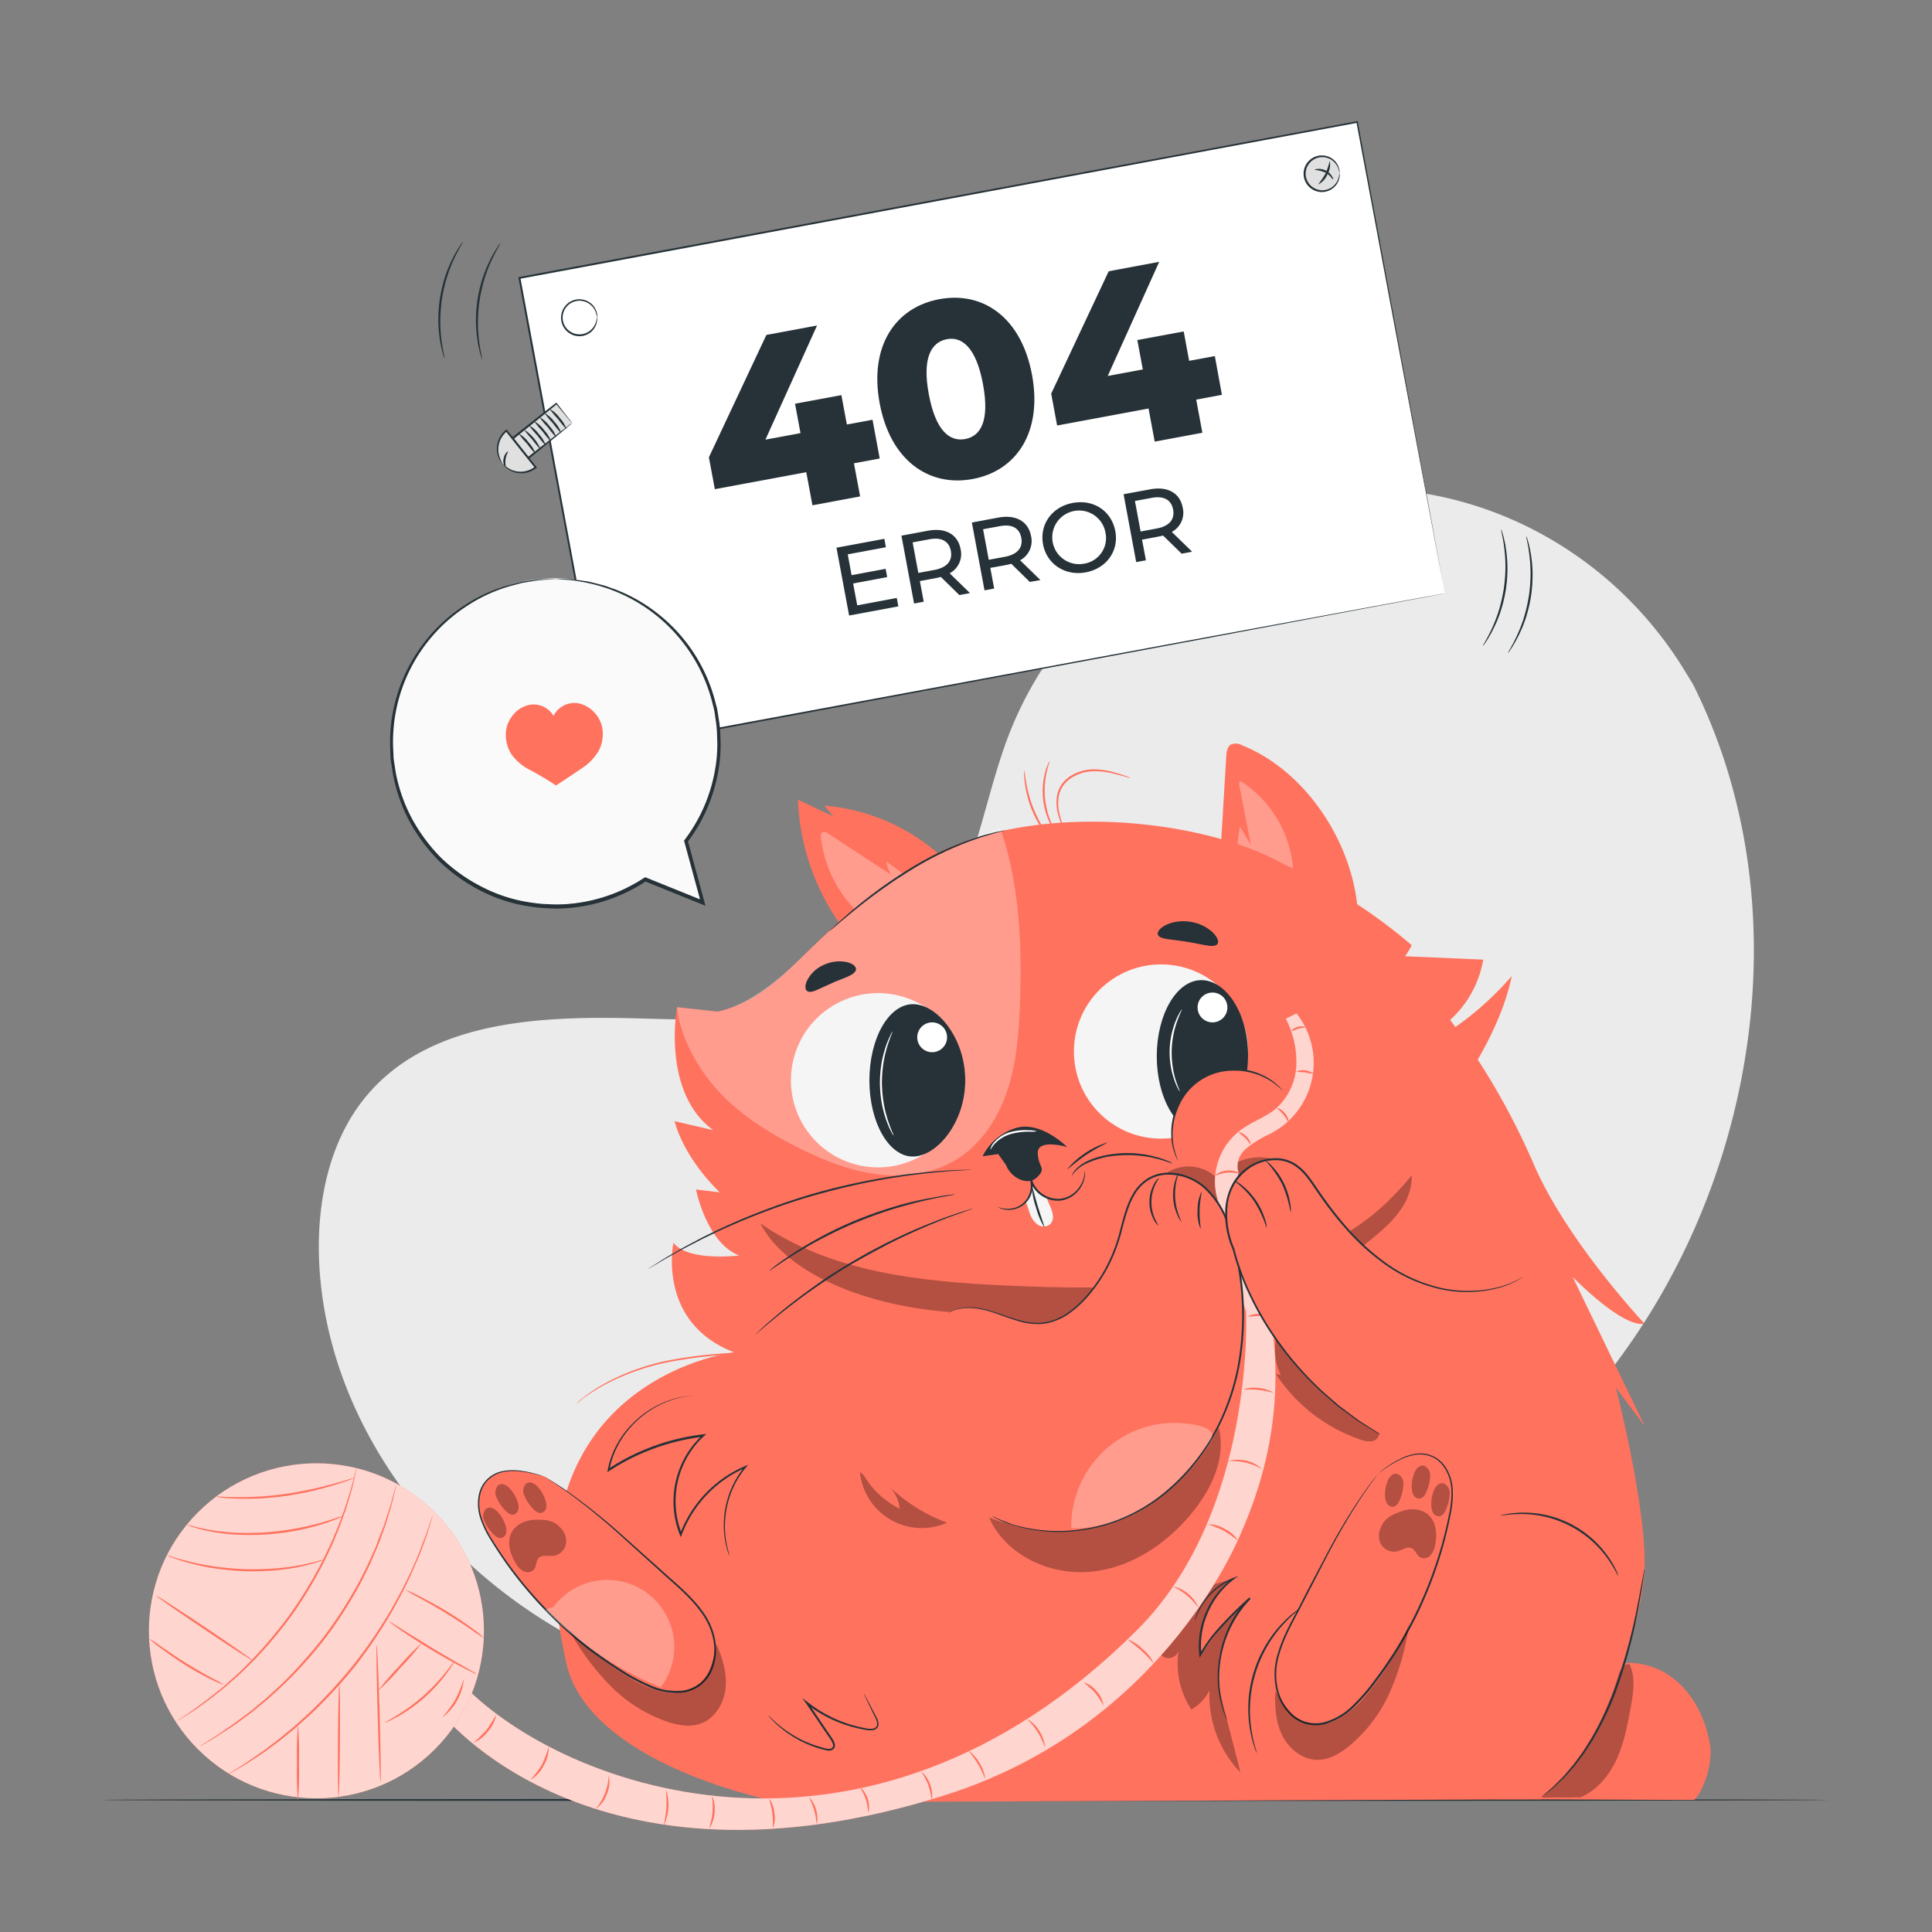 <svg xmlns="http://www.w3.org/2000/svg" viewBox="0 0 500 500"><rect x="0" y="0" width="500" height="500" fill="#808080" stroke="none"/><g id="freepik--background-simple--inject-13"><path d="M438.13,177.06l-2.31-3.77c-18.57-30.21-52-48.53-87.43-46.74a95.48,95.48,0,0,0-14.86,1.93c-32.59,6.89-60.95,31.23-72.71,62.39-6.91,18.34-8.84,39.44-22,54-17.07,18.94-46.06,19.53-71.54,18.75s-54.49-.12-71.48,18.89c-10.65,11.91-14,28.84-13.17,44.79,2.27,42.21,32.06,80,70,98.72s82.49,20.44,124,12.19c58.08-11.56,113.32-43.32,146.52-92.36S464.7,230,438.13,177.06Z" style="fill:#ebebeb"></path></g><g id="freepik--Floor--inject-13"><path d="M473.37,465.82c0,.15-100,.27-223.36.27S26.63,466,26.63,465.82s100-.26,223.38-.26S473.37,465.68,473.37,465.82Z" style="fill:#263238"></path></g><g id="freepik--Character--inject-13"><path d="M315.7,223.46q.82-13.89,1.66-27.78c.07-1.12.24-2.41,1.2-3a3.38,3.38,0,0,1,2.9.2c16.42,6.61,28.47,24.93,29.91,42.56" style="fill:#FF725E"></path><g style="opacity:0.3"><path d="M321.28,202.28a29.81,29.81,0,0,1,13.4,22.87,4.54,4.54,0,0,1-.66,3.19,3.31,3.31,0,0,1-2.45,1.07,9.7,9.7,0,0,1-2.72-.42c-2.21-.57-4.54-1.19-6.18-2.79a8.85,8.85,0,0,1-2.41-5.86,26.94,26.94,0,0,1,.66-6.44l2.8,4.78-3-15.48a1,1,0,0,1,.08-.83c.17-.22.65-.14.62.14" style="fill:#fff"></path></g><path d="M220.51,243.18a59.72,59.72,0,0,1-14-36.21l9.15,4.31-2.29-2.79A51.4,51.4,0,0,1,247.9,226" style="fill:#FF725E"></path><g style="opacity:0.3"><path d="M225.58,239.14a32.47,32.47,0,0,1-13.13-22.24c-.07-.6,0-1.39.56-1.59a1.42,1.42,0,0,1,1.18.33l16.51,10.79a7.49,7.49,0,0,1-1.3-3.47l7,5.13a2.31,2.31,0,0,1,1.1,1.39,2.06,2.06,0,0,1-.85,1.69,9.08,9.08,0,0,1-8.75,1.94l3,2.61a7.89,7.89,0,0,1-6.1,1.05,2.52,2.52,0,0,0,1.08,2.61" style="fill:#fff"></path></g><path d="M407,330.45s12.8,13.23,18.62,12.13c0,0-20.22-21.51-28.72-41.36a183.67,183.67,0,0,0-14.46-27c3.83-6.6,7.24-14.07,8.8-21.62a79.64,79.64,0,0,1-14.59,13.2c-.44-.62-.89-1.23-1.35-1.85a27.18,27.18,0,0,0,8.56-15.6l-20.21-.87a24.89,24.89,0,0,0,1.71-2.85,135,135,0,0,0-33-20.91c-23.25-13.23-75-17.6-100.2,3.91-22.57,13.16-28.62,30-46.4,34.17l-10.54-1.15s-4.1,22,9.37,31.83l-10-2.32s1.84,8.76,11.68,18.42l-6.14-.75s2.66,13.78,11.16,17.09c0,0-13.28,1.66-17-3.31,0,0-4.42,20.6,15.69,28.37,0,0-60.26,7.06-43.32,80.83,4,17.23,27.75,29.63,55.1,35.62l197-.77c12-3.92,26.32-43.68,26.85-59.67s-7.43-46.88-7.43-46.88l7.46,9.93Z" style="fill:#FF725E"></path><path d="M181.84,361.19c-11.31-.68-22.42,8.11-24.35,19.28a56.34,56.34,0,0,1,24.53-9,23.15,23.15,0,0,0-5.83,25.62,30.72,30.72,0,0,1,16.72-17.49,23.8,23.8,0,0,0-4.16,23" style="fill:#FF725E"></path><path d="M188.75,402.62a2.11,2.11,0,0,1-.16-.41c-.09-.27-.25-.67-.41-1.2a23.49,23.49,0,0,1-.82-4.82,24.2,24.2,0,0,1,.77-7.66,23.41,23.41,0,0,1,4.63-9l.23.31a30.71,30.71,0,0,0-16.57,17.39l-.22.6-.24-.59a23.5,23.5,0,0,1,.73-19,22.7,22.7,0,0,1,5.16-6.87l.2.45a56.61,56.61,0,0,0-24.44,8.9l-.44.29.1-.52a22,22,0,0,1,2.5-6.87,22.9,22.9,0,0,1,4-5.25,24.67,24.67,0,0,1,8.94-5.78,22.55,22.55,0,0,1,6.71-1.4c.8,0,1.41,0,1.81,0l.47,0,.15,0-.15,0h-.47c-.41,0-1,0-1.8,0a23.15,23.15,0,0,0-6.63,1.51,24.49,24.49,0,0,0-8.77,5.79,22.65,22.65,0,0,0-3.89,5.19,21.85,21.85,0,0,0-2.42,6.75l-.35-.23a56.77,56.77,0,0,1,24.63-9l.81-.09-.61.54a22.23,22.23,0,0,0-5,6.71,23,23,0,0,0-.74,18.62H176a31.09,31.09,0,0,1,7.24-11.13,30.64,30.64,0,0,1,9.64-6.45l.76-.32-.53.63a23.26,23.26,0,0,0-4.63,8.84,24.5,24.5,0,0,0-.85,7.57,24,24,0,0,0,.72,4.79c.13.54.27.95.34,1.22A2.5,2.5,0,0,1,188.75,402.62Z" style="fill:#263238"></path><path d="M388.33,392.22a27.15,27.15,0,0,1,30.48,15.65" style="fill:#FF725E"></path><path d="M418.81,407.87c-.1.05-.87-1.9-2.82-4.61a27.47,27.47,0,0,0-22.27-11.43c-3.34,0-5.38.5-5.39.39a6.88,6.88,0,0,1,1.41-.35,23.24,23.24,0,0,1,4-.4,26.64,26.64,0,0,1,22.58,11.58,24.12,24.12,0,0,1,2,3.46A6.35,6.35,0,0,1,418.81,407.87Z" style="fill:#263238"></path><g style="opacity:0.3"><path d="M318.87,408.84C311.61,410,302.37,415.49,299,422c-.72,1.39-.06,1.58,0,3.14a4.2,4.2,0,0,0,2.36,3.77,2.76,2.76,0,0,0,3.69-1.79,21.56,21.56,0,0,0,3.26,15.3,11.6,11.6,0,0,0,4.72-5,28.66,28.66,0,0,0,8,21.29l-3.54-13.81c-1.27-5-2.5-9.25-2.16-14.38.36-5.48,3.62-10.1,6.15-14.64-3.48,1.51-7.51,8.35-10.94,12.52a24,24,0,0,1,8.09-19.36"></path></g><path d="M317.51,445.06a3,3,0,0,1-.28-.59c-.15-.4-.44-1-.68-1.77a27.18,27.18,0,0,1-1.35-6.94,29.52,29.52,0,0,1,1.25-10.65,28.67,28.67,0,0,1,6.81-11.67l.35.36a105.39,105.39,0,0,0-8.31,8.33,38.36,38.36,0,0,0-4.45,6.24l-.39.69-.09-.78a21.69,21.69,0,0,1,2.16-12,21.46,21.46,0,0,1,6.64-7.93l.19.34A16.11,16.11,0,0,0,314,412a16.87,16.87,0,0,0-3,3.7,18.71,18.71,0,0,0-1.34,2.73,8.93,8.93,0,0,1-.38,1,1,1,0,0,1,0-.26c.05-.18.11-.44.22-.77a15.58,15.58,0,0,1,1.27-2.81,16.86,16.86,0,0,1,3-3.82,16.43,16.43,0,0,1,5.44-3.43l1.34-.51-1.16.85A21.25,21.25,0,0,0,313,416.5a21.47,21.47,0,0,0-2.07,11.72l-.48-.1a39.56,39.56,0,0,1,4.5-6.33,103,103,0,0,1,8.37-8.36l.35.36a28.58,28.58,0,0,0-6.76,11.44,29.65,29.65,0,0,0-1.34,10.51,29,29,0,0,0,1.19,6.91c.22.79.48,1.37.6,1.78A5.09,5.09,0,0,1,317.51,445.06Z" style="fill:#263238"></path><path d="M198.86,444a28.71,28.71,0,0,0,14.81,8.74,1.93,1.93,0,0,0,1.89-.26c.58-.64.1-1.65-.38-2.36l-6.35-9.38a33.72,33.72,0,0,0,15.57,6.84c.95.15,2.12.15,2.6-.67a2.47,2.47,0,0,0-.23-2.21c-1-2.14-2-4.25-3.18-6.31" style="fill:#FF725E"></path><path d="M223.59,438.35a2.56,2.56,0,0,1,.31.5l.8,1.5c.36.67.77,1.47,1.25,2.38q.38.7.78,1.5a4.77,4.77,0,0,1,.63,1.83,1.6,1.6,0,0,1-.32,1.08,1.79,1.79,0,0,1-1,.6,5.87,5.87,0,0,1-2.32-.11,32.49,32.49,0,0,1-4.87-1.23,33.6,33.6,0,0,1-10.17-5.49l.38-.35,1.1,1.63,3.54,5.24,1.69,2.49a4.33,4.33,0,0,1,.65,1.41,1.36,1.36,0,0,1-.57,1.5,2.15,2.15,0,0,1-1.52.16c-.47-.08-.89-.22-1.33-.32-.87-.25-1.7-.51-2.48-.81a28.13,28.13,0,0,1-4.22-2,27.55,27.55,0,0,1-5.39-4.05c-.57-.56-1-1-1.26-1.33a3.1,3.1,0,0,1-.4-.51,2.94,2.94,0,0,1,.48.43c.29.3.73.73,1.32,1.26a29.83,29.83,0,0,0,5.43,3.88,28.72,28.72,0,0,0,4.19,1.92c.78.29,1.6.54,2.45.78s1.8.57,2.48.19a.87.87,0,0,0,.34-1,3.61,3.61,0,0,0-.59-1.22c-.55-.81-1.11-1.64-1.69-2.48q-1.72-2.55-3.55-5.24l-1.1-1.63-1-1.4L209,440.5a33.77,33.77,0,0,0,14.8,6.72,5.56,5.56,0,0,0,2.16.14,1.21,1.21,0,0,0,1.05-1.28,4.53,4.53,0,0,0-.56-1.72c-.26-.53-.51-1-.74-1.51l-1.17-2.41-.72-1.54A2.2,2.2,0,0,1,223.59,438.35Z" style="fill:#263238"></path><g style="opacity:0.3"><path d="M223.53,381.78a22.63,22.63,0,0,0,9.32,8.69,10,10,0,0,0-2.44-5.54,42.6,42.6,0,0,0,14.69,9.14,16.09,16.09,0,0,1-22.56-13.14"></path></g><g style="opacity:0.3"><path d="M196.77,316.61c7.94,15.27,33.62,22.81,53.76,23.14,6.22.09,15,4.69,21.16,4.09,13.83-1.33,25.06-8.78,38.92-10,8.63-.73,17.31-1,25.84-2.45s8.14-2.46,14.92-7.85,14.11-10.73,14-19.39c-12.74,15.6-25.33,20.43-44.94,25s-40,4.47-60.11,3.54c-22.13-1-45.36-3.44-63.55-16.09"></path></g><path d="M265.09,199.49c.09,0,.17,1.13.47,2.92a34.18,34.18,0,0,0,1.9,6.81,34.72,34.72,0,0,0,3.31,6.26,28.57,28.57,0,0,1,1.67,2.44s-.23-.17-.58-.55a17.38,17.38,0,0,1-1.39-1.68,28.52,28.52,0,0,1-3.49-6.27,27.66,27.66,0,0,1-1.78-7,19.28,19.28,0,0,1-.16-2.17A2.65,2.65,0,0,1,265.09,199.49Z" style="fill:#FF725E"></path><path d="M271.62,197c.09,0-.31,1-.7,2.67a22,22,0,0,0-.49,6.58,21.68,21.68,0,0,0,1.53,6.41c.64,1.58,1.19,2.49,1.11,2.53s-.19-.19-.46-.59a14.2,14.2,0,0,1-1-1.79,19.11,19.11,0,0,1-1.05-13.23,12.72,12.72,0,0,1,.69-1.92C271.46,197.18,271.59,196.94,271.62,197Z" style="fill:#FF725E"></path><path d="M149.23,363.2a2.59,2.59,0,0,1,.4-.39c.27-.24.66-.62,1.21-1a40,40,0,0,1,4.86-3.31,57.75,57.75,0,0,1,18.17-6.58A120,120,0,0,1,193.15,350c2.48-.06,4.48-.08,5.86-.08h1.6a3.3,3.3,0,0,1,.56,0,2.37,2.37,0,0,1-.56.07l-1.59.08-5.86.25a134.18,134.18,0,0,0-19.19,2,60.8,60.8,0,0,0-18.09,6.38,49.24,49.24,0,0,0-4.91,3.16C149.86,362.75,149.26,363.23,149.23,363.2Z" style="fill:#FF725E"></path><path d="M292.58,201.34c0,.09-1.71-.48-4.49-1.16a20.39,20.39,0,0,0-4.94-.59,11.16,11.16,0,0,0-5.73,1.63,8.06,8.06,0,0,0-2.25,2.09,7.2,7.2,0,0,0-1.13,2.62,11.41,11.41,0,0,0,.21,4.9c.69,2.76,1.43,4.4,1.33,4.44a5.35,5.35,0,0,1-.55-1.13,24.73,24.73,0,0,1-1.14-3.22,11.41,11.41,0,0,1-.32-5.08,7.52,7.52,0,0,1,1.18-2.82,8.57,8.57,0,0,1,2.39-2.25,11.47,11.47,0,0,1,6-1.66,19,19,0,0,1,5,.72c1.39.37,2.49.75,3.25,1A6.44,6.44,0,0,1,292.58,201.34Z" style="fill:#FF725E"></path><path d="M442.61,451.94c-1.08-7.18-4.6-14.25-10.61-18.34s-14.66-4.57-20.38-.08l-23.74,32.1,50.54.21C441.24,463.22,443.18,455.74,442.61,451.94Z" style="fill:#FF725E"></path><g style="opacity:0.3"><path d="M409,465.16c4.27-1.78,7.42-5.61,9.36-9.81s2.79-8.8,3.64-13.35c.7-3.77,1.36-7.84-.28-11.32a2.26,2.26,0,0,0-2,1,6.93,6.93,0,0,0-.95,2.17c-3.91,12.34-9.94,23-19.79,31.35"></path></g><g style="opacity:0.3"><path d="M258.88,214.41c5,14.41,5.63,30,5.09,45.19-.27,7.58-.84,15.24-3.21,22.45s-6.72,14-13.18,18c-6.1,3.77-13.64,4.76-20.76,3.82s-13.88-3.67-20.29-6.89c-7.32-3.68-14.37-8.08-20.05-14s-10.34-14.19-11.28-22.32l10.54,1.15s8.11-.86,20.72-13.06c13.78-13.32,16.29-14.95,26.61-21.89A106.59,106.59,0,0,1,258.88,214.41Z" style="fill:#fff"></path></g><g style="opacity:0.3"><path d="M302.44,303.23A10.49,10.49,0,0,1,315,304.94a13.84,13.84,0,0,1,14-5.1,31.67,31.67,0,0,0-8.62,5.09c-2.47,2.27-4.25,5.53-3.94,8.87a47.32,47.32,0,0,0-10.55-8.51c-1.62-1-3.75-1.81-5.27-.69"></path></g><path d="M336.88,415.89a32.67,32.67,0,0,0-11.61,37.82" style="fill:#FF725E"></path><path d="M325.27,453.71a1.49,1.49,0,0,1-.19-.39c-.1-.27-.27-.65-.44-1.17a28.65,28.65,0,0,1-1.11-4.43,32.11,32.11,0,0,1,8.55-27.86,27.66,27.66,0,0,1,3.41-3c.42-.33.78-.56,1-.72s.37-.23.38-.21a15.58,15.58,0,0,1-1.27,1.09,35.82,35.82,0,0,0-3.26,3.13,33,33,0,0,0-8.46,27.56,35.52,35.52,0,0,0,.95,4.42A12.14,12.14,0,0,1,325.27,453.71Z" style="fill:#263238"></path><path d="M356.77,381.27c4.09-3.14,9.37-6.44,14-4.23a9.35,9.35,0,0,1,4.77,6.94,23.58,23.58,0,0,1-.54,8.68,105,105,0,0,1-21.27,45.15c-3.85,4.76-9.33,9.58-15.31,8.27-5.58-1.23-8.75-7.61-8.42-13.32s3.21-10.9,5.88-16c6.34-12,12.5-25.16,20.86-35.53" style="fill:#FF725E"></path><path d="M356.77,381.27a4.13,4.13,0,0,1-.26.38l-.8,1.07c-.71.94-1.74,2.35-3,4.2a172,172,0,0,0-9.56,16.36l-6,11.64c-2.12,4.2-4.79,8.54-6.18,13.62a17.42,17.42,0,0,0-.41,7.94,13.23,13.23,0,0,0,3.89,7.2,9,9,0,0,0,3.67,2,9.47,9.47,0,0,0,4.27.11,16.67,16.67,0,0,0,7.64-4.37,49.8,49.8,0,0,0,5.87-6.81c1.8-2.36,3.42-4.8,5-7.22a106.2,106.2,0,0,0,12.57-28.86q.9-3.4,1.54-6.62a25.86,25.86,0,0,0,.61-6.2c-.12-3.93-2.18-7.5-5.11-8.69a7.75,7.75,0,0,0-4.27-.51,13.87,13.87,0,0,0-3.52,1.09,29.16,29.16,0,0,0-4.43,2.6l-1.1.78c-.24.17-.38.25-.38.25l.35-.29c.24-.2.59-.47,1.07-.82a26.64,26.64,0,0,1,4.4-2.7,13.25,13.25,0,0,1,3.57-1.15,7.76,7.76,0,0,1,8.21,3.9,11.87,11.87,0,0,1,1.57,5.52,25.8,25.8,0,0,1-.57,6.29c-.43,2.16-.93,4.38-1.52,6.66a106.13,106.13,0,0,1-12.55,29c-1.56,2.44-3.19,4.88-5,7.26a50.51,50.51,0,0,1-5.93,6.89,17.1,17.1,0,0,1-7.89,4.49,9.91,9.91,0,0,1-4.5-.13,9.45,9.45,0,0,1-3.88-2.15,13.64,13.64,0,0,1-4-7.48,17.78,17.78,0,0,1,.43-8.16c1.43-5.18,4.13-9.52,6.25-13.7s4.22-8.06,6.08-11.61a160.73,160.73,0,0,1,9.72-16.3c1.28-1.84,2.34-3.23,3.07-4.15l.85-1A4.47,4.47,0,0,1,356.77,381.27Z" style="fill:#263238"></path><g style="opacity:0.3"><path d="M357.27,395.53l0,.05c1-2.82,3.13-3.63,5.42-4.46s5.06-.74,6.9.86c2.12,1.84,2.39,5.08,1.82,7.83a5.38,5.38,0,0,1-1.15,2.65,2.3,2.3,0,0,1-2.65.61c-1-.55-1.31-2-2.37-2.44s-2.46.55-3.74.87a3.87,3.87,0,0,1-4.31-2.32A4.72,4.72,0,0,1,357.27,395.53Z"></path></g><g style="opacity:0.3"><path d="M361.63,381.45a2.67,2.67,0,0,1,1.57,2.71,10.51,10.51,0,0,1-.81,3.65c-.35,1-.94,2.11-2,2.15a1.74,1.74,0,0,1-1.46-.87,3.83,3.83,0,0,1-.47-1.7,9,9,0,0,1,.62-4,3.51,3.51,0,0,1,1.18-1.67,1.6,1.6,0,0,1,1.93,0"></path></g><g style="opacity:0.3"><path d="M373.61,383.91a2.67,2.67,0,0,1,1.57,2.71,10.56,10.56,0,0,1-.81,3.65c-.35,1-.95,2.11-2,2.15a1.73,1.73,0,0,1-1.46-.87,3.58,3.58,0,0,1-.47-1.7,9.15,9.15,0,0,1,.61-4,3.53,3.53,0,0,1,1.19-1.67,1.59,1.59,0,0,1,1.93,0"></path></g><g style="opacity:0.3"><path d="M368.55,379.33a2.71,2.71,0,0,1,1.57,2.72,10.69,10.69,0,0,1-.81,3.64c-.36,1-.95,2.12-2,2.15a1.73,1.73,0,0,1-1.46-.87,3.65,3.65,0,0,1-.46-1.69,8.85,8.85,0,0,1,.61-4,3.44,3.44,0,0,1,1.19-1.67,1.59,1.59,0,0,1,1.92,0"></path></g><g style="opacity:0.3"><path d="M364.67,420.21a65,65,0,0,1-4.89,17.55,38.5,38.5,0,0,1-11,14.42c-2.2,1.72-4.78,3.2-7.57,3.27-3.95.1-7.55-2.73-9.33-6.26s-2-7.63-1.82-11.57c1.91,3.19,4.06,6.59,7.52,8a11.19,11.19,0,0,0,9.29-1,25.23,25.23,0,0,0,7.11-6.44,71.55,71.55,0,0,0,10.46-17.26"></path></g><path d="M140.7,382.07c-4.92-1.51-11-2.76-14.62.94a9.37,9.37,0,0,0-2,8.18,23.55,23.55,0,0,0,3.54,7.95A105.23,105.23,0,0,0,163.34,434c5.27,3.1,12.09,5.7,17.23,2.37,4.81-3.1,5.53-10.19,3.23-15.42S177,411.83,172.69,408c-10.14-9-20.52-19.18-32-26" style="fill:#FF725E"></path><path d="M140.7,382.07s.14.06.41.21l1.15.68c1,.61,2.49,1.54,4.34,2.81a161.25,161.25,0,0,1,14.81,11.87l9.77,8.74c3.45,3.17,7.5,6.29,10.65,10.64a17.78,17.78,0,0,1,3.27,7.49,13.78,13.78,0,0,1-1.15,8.42,9.62,9.62,0,0,1-2.88,3.37,9.85,9.85,0,0,1-4.18,1.7,17.05,17.05,0,0,1-9-1.44,51.42,51.42,0,0,1-8-4.37c-2.52-1.6-4.91-3.32-7.22-5.05A106.59,106.59,0,0,1,140.37,416a105.28,105.28,0,0,1-9.56-11.64c-1.35-1.93-2.6-3.84-3.75-5.71a25.85,25.85,0,0,1-2.75-5.69,11.87,11.87,0,0,1-.46-5.72,7.76,7.76,0,0,1,6.32-6.53,13.92,13.92,0,0,1,3.75-.18,27.31,27.31,0,0,1,5.07,1c.57.16,1,.29,1.28.39l.43.16-.44-.11-1.3-.34a30,30,0,0,0-5.06-.89,13.89,13.89,0,0,0-3.68.22,7.73,7.73,0,0,0-3.82,2c-2.33,2.15-3,6.21-1.74,9.93a25.79,25.79,0,0,0,2.74,5.59q1.74,2.79,3.76,5.67a106.26,106.26,0,0,0,21.89,22.62c2.3,1.73,4.68,3.44,7.19,5a49.72,49.72,0,0,0,7.89,4.32,16.54,16.54,0,0,0,8.68,1.42,9.39,9.39,0,0,0,4-1.61,8.91,8.91,0,0,0,2.72-3.19,13.23,13.23,0,0,0,1.12-8.1,17.22,17.22,0,0,0-3.17-7.29c-3.08-4.28-7.1-7.41-10.55-10.6l-9.72-8.79a171,171,0,0,0-14.69-12c-1.82-1.3-3.28-2.25-4.27-2.89l-1.13-.72Z" style="fill:#263238"></path><g style="opacity:0.3"><path d="M145.24,395.59l0,0c-1.93-2.29-4.2-2.31-6.64-2.28s-5,1.09-6.16,3.22c-1.34,2.48-.46,5.6,1,8a5.2,5.2,0,0,0,2,2.07,2.27,2.27,0,0,0,2.69-.35c.75-.87.54-2.32,1.36-3.12s2.51-.35,3.81-.49a3.88,3.88,0,0,0,3.23-3.68A4.78,4.78,0,0,0,145.24,395.59Z"></path></g><g style="opacity:0.3"><path d="M136.21,383.93a2.69,2.69,0,0,0-.52,3.1,10.56,10.56,0,0,0,2,3.13c.67.79,1.63,1.65,2.61,1.32a1.73,1.73,0,0,0,1.06-1.33,3.73,3.73,0,0,0-.15-1.75,9.12,9.12,0,0,0-2-3.54,3.45,3.45,0,0,0-1.7-1.15,1.6,1.6,0,0,0-1.79.71"></path></g><g style="opacity:0.3"><path d="M125.86,390.44a2.68,2.68,0,0,0-.52,3.09,10.53,10.53,0,0,0,2,3.13c.68.79,1.63,1.65,2.62,1.32a1.75,1.75,0,0,0,1.06-1.33,3.73,3.73,0,0,0-.16-1.75,9,9,0,0,0-2-3.54,3.45,3.45,0,0,0-1.7-1.15,1.6,1.6,0,0,0-1.79.71"></path></g><g style="opacity:0.3"><path d="M129,384.38a2.68,2.68,0,0,0-.52,3.09,10.53,10.53,0,0,0,2,3.13c.68.79,1.63,1.65,2.62,1.32a1.74,1.74,0,0,0,1.06-1.33,3.73,3.73,0,0,0-.16-1.75,9,9,0,0,0-2-3.54,3.45,3.45,0,0,0-1.7-1.15,1.6,1.6,0,0,0-1.79.71"></path></g><g style="opacity:0.3"><path d="M147,421.3A65,65,0,0,0,157.69,436,38.33,38.33,0,0,0,173,445.68c2.66.85,5.59,1.33,8.23.42,3.74-1.29,6.11-5.2,6.54-9.13s-.77-7.86-2.35-11.48c-.67,3.66-1.49,7.6-4.25,10.1a11.11,11.11,0,0,1-9,2.34,25.25,25.25,0,0,1-8.92-3.53,72,72,0,0,1-15.84-12.5"></path></g><g style="opacity:0.3"><path d="M143.28,415.87c-.29.4-.58.81-.86,1.22A17.34,17.34,0,1,1,171,436.67a88.61,88.61,0,0,1-29.9-20.15" style="fill:#fff"></path></g><path d="M425.6,406a3.07,3.07,0,0,1-.05.67c-.07.5-.16,1.13-.26,1.92-.23,1.67-.62,4.07-1.17,7A132.09,132.09,0,0,1,418,438.3,80.42,80.42,0,0,1,412.37,450c-.51.86-1.06,1.66-1.56,2.46l-.76,1.17-.81,1.09-1.54,2.05c-.53.63-1.06,1.22-1.56,1.78s-.95,1.13-1.45,1.59l-1.38,1.33-1.21,1.15-1.1.87-1.53,1.2a2.56,2.56,0,0,1-.56.38,4.47,4.47,0,0,1,.49-.47l1.47-1.26,1.06-.9,1.17-1.18,1.35-1.34c.49-.47.92-1.05,1.41-1.61l1.52-1.79,1.51-2.06.79-1.08c.25-.38.49-.77.74-1.17.5-.8,1-1.6,1.54-2.45a84.63,84.63,0,0,0,5.51-11.64,143.08,143.08,0,0,0,6.29-22.56c.59-2.94,1-5.33,1.33-7,.14-.78.26-1.41.35-1.9A4.5,4.5,0,0,1,425.6,406Z" style="fill:#263238"></path><path d="M195.54,345.34a2.47,2.47,0,0,1,.46-.48l1.39-1.3c.61-.57,1.36-1.25,2.26-2s1.9-1.66,3.06-2.58c2.29-1.89,5.1-4,8.31-6.3s6.84-4.59,10.76-6.87,7.77-4.24,11.31-5.92,6.82-3,9.6-4.07c1.38-.55,2.65-1,3.76-1.38s2.08-.71,2.87-.95l1.83-.56a3,3,0,0,1,.64-.16,4.11,4.11,0,0,1-.61.26l-1.8.65c-.78.27-1.73.61-2.83,1s-2.36.87-3.73,1.44c-2.75,1.09-6,2.5-9.52,4.17S226,324,222,326.24s-7.52,4.6-10.75,6.82-6,4.34-8.35,6.19c-1.17.9-2.19,1.77-3.1,2.52s-1.69,1.39-2.31,1.94l-1.46,1.23A2.72,2.72,0,0,1,195.54,345.34Z" style="fill:#263238"></path><path d="M167.39,328.64s.06-.05.18-.14l.56-.38,2.2-1.4c.95-.61,2.12-1.34,3.52-2.13s3-1.75,4.76-2.67l2.8-1.49c1-.51,2-1,3.09-1.52,2.12-1.07,4.46-2.07,6.9-3.16,4.93-2.08,10.43-4.16,16.33-6s11.63-3.17,16.88-4.21c2.63-.47,5.13-.95,7.49-1.26,1.17-.16,2.31-.35,3.4-.47l3.16-.35c2-.24,3.83-.34,5.43-.46s3-.19,4.12-.22l2.6-.07h.67a.64.64,0,0,1,.24,0l-.23,0-.68.06-2.59.17c-1.13.06-2.51.14-4.1.3s-3.42.27-5.42.54l-3.15.38c-1.09.13-2.22.33-3.39.5-2.35.32-4.84.82-7.46,1.3-5.22,1.07-10.93,2.45-16.82,4.24s-11.37,3.88-16.29,5.93c-2.44,1.07-4.78,2.06-6.9,3.11-1.07.52-2.12,1-3.1,1.49l-2.81,1.46c-1.8.9-3.38,1.82-4.78,2.59s-2.6,1.47-3.57,2.05l-2.24,1.32-.59.33C167.47,328.62,167.39,328.65,167.39,328.64Z" style="fill:#263238"></path><path d="M286.56,295.68c.06.15-2.52,1.24-5.37,3.15s-4.86,3.86-5,3.74a22.49,22.49,0,0,1,10.34-6.89Z" style="fill:#263238"></path><path d="M303.48,301.11c0,.1-1.48-.57-3.93-1.19a30.15,30.15,0,0,0-9.79-.9,22.57,22.57,0,0,0-9.44,2.51,9.58,9.58,0,0,0-2.94,2.76,2.85,2.85,0,0,1,.51-1,8.06,8.06,0,0,1,2.24-2.08c2.18-1.43,5.69-2.42,9.59-2.72a28.1,28.1,0,0,1,9.93,1.06,23.24,23.24,0,0,1,2.85,1A5.21,5.21,0,0,1,303.48,301.11Z" style="fill:#263238"></path><path d="M270.62,309.45l1.17,2.8a8.09,8.09,0,0,1,.7,2.29,2.82,2.82,0,0,1-.66,2.24,2.7,2.7,0,0,1-3.26.17,5.57,5.57,0,0,1-2-2.81c-.42-1.1-.7-2.26-1.21-3.32a5.23,5.23,0,0,0,1.63-4.75S268,309.27,270.62,309.45Z" style="fill:#f5f5f5"></path><path d="M254.29,299.25a14.32,14.32,0,0,1,8.89-7.4c6.38-1.68,13,5,13,5s-7.71-2.27-7.6,1.56,2.38,3.74-.18,6.26-6.95-.13-8-3.1l-2.06-2.9Z" style="fill:#263238"></path><path d="M280.71,303s0,.13.05.36a5.46,5.46,0,0,1,0,1.05,7.37,7.37,0,0,1-1.5,3.51,7.17,7.17,0,0,1-4.89,2.8,7.57,7.57,0,0,1-6.33-2.63,7.14,7.14,0,0,1-1.57-3.07l.49-.14a6.48,6.48,0,0,1-.83,5.64,6.21,6.21,0,0,1-6.87,2.33,4.43,4.43,0,0,1-.76-.31c-.16-.09-.24-.14-.24-.16s.37.14,1.05.3a6.56,6.56,0,0,0,2.92,0,5.8,5.8,0,0,0,3.53-2.41,6.09,6.09,0,0,0,.72-5.23l.49-.13a6.74,6.74,0,0,0,1.47,2.84,7.16,7.16,0,0,0,5.89,2.5,6.9,6.9,0,0,0,4.65-2.56,7.5,7.5,0,0,0,1.58-3.32C280.69,303.53,280.66,303,280.71,303Z" style="fill:#263238"></path><path d="M268.35,292.79a9.66,9.66,0,0,1-2,.09,17.4,17.4,0,0,0-4.79.62,9.31,9.31,0,0,0-4.06,2.44c-.83.91-1.13,1.64-1.21,1.61a3.72,3.72,0,0,1,.94-1.85,8.45,8.45,0,0,1,4.18-2.7,14.55,14.55,0,0,1,4.95-.49A6.48,6.48,0,0,1,268.35,292.79Z" style="fill:#fff"></path><path d="M270.27,317.64a19.76,19.76,0,0,1-2.16-5.2,19.5,19.5,0,0,1-1.08-5.52c.15,0,.68,2.42,1.58,5.37S270.41,317.58,270.27,317.64Z" style="fill:#263238"></path><path d="M199.07,328.85a2.72,2.72,0,0,1,.4-.35l1.21-.94c1-.81,2.63-1.92,4.62-3.22s4.41-2.76,7.18-4.26,5.89-3,9.25-4.37,6.63-2.49,9.64-3.4,5.77-1.57,8.1-2,4.23-.8,5.55-1l1.52-.19a2.35,2.35,0,0,1,.53,0,1.88,1.88,0,0,1-.52.14l-1.5.28c-1.31.22-3.19.6-5.5,1.12s-5,1.22-8,2.13-6.24,2.06-9.59,3.42-6.44,2.87-9.22,4.32-5.2,2.88-7.21,4.14-3.6,2.32-4.69,3.08l-1.27.85C199.24,328.78,199.08,328.87,199.07,328.85Z" style="fill:#263238"></path><circle cx="227.26" cy="279.59" r="22.55" transform="translate(-97.43 435.79) rotate(-76.59)" style="fill:#f5f5f5"></circle><path d="M249.81,279.6c0,10.88-7.35,19.71-13.57,19.71S225,290.48,225,279.6s5-19.72,11.28-19.72S249.81,268.71,249.81,279.6Z" style="fill:#263238"></path><circle cx="241.24" cy="268.45" r="3.86" style="fill:#fff"></circle><path d="M231.26,293.92a4.41,4.41,0,0,1-.56-.94,20.08,20.08,0,0,1-1.21-2.75,27.61,27.61,0,0,1-1.21-4.3,32.36,32.36,0,0,1-.56-5.44,32,32,0,0,1,.45-5.46,27.72,27.72,0,0,1,1.12-4.32,19.82,19.82,0,0,1,1.15-2.77,4.37,4.37,0,0,1,.54-1c.09,0-.6,1.45-1.34,3.85a32.49,32.49,0,0,0-1,4.28,34.61,34.61,0,0,0-.4,5.37,35.1,35.1,0,0,0,.51,5.36,31.36,31.36,0,0,0,1.09,4.27C230.63,292.49,231.35,293.88,231.26,293.92Z" style="fill:#fff"></path><path d="M221.53,250.88c-.06.73-.9,1.29-2,1.81s-2.59,1-4.06,1.67-2.76,1.25-3.86,1.75-2,.8-2.65.41-.73-1.48,0-2.93a8.74,8.74,0,0,1,4.53-4,9.31,9.31,0,0,1,5.9-.54C220.8,249.43,221.59,250.18,221.53,250.88Z" style="fill:#263238"></path><path d="M113.91,443l5.07-7.94c24.14,26.52,103.9,58.06,175.31-13.23,30.67-30.62,28.19-82.36,28.19-82.36l-6.1-19.16h6.1s17.68,32.61-.83,75.31c0,0-19,50.61-77.17,69C152.72,493.6,113.91,443,113.91,443Z" style="fill:#FF725E"></path><g style="opacity:0.7"><path d="M113.91,443l5.07-7.94c24.14,26.52,103.9,58.06,175.31-13.23,30.67-30.62,28.19-82.36,28.19-82.36l-6.1-19.16h6.1s17.68,32.61-.83,75.31c0,0-19,50.61-77.17,69C152.72,493.6,113.91,443,113.91,443Z" style="fill:#fff"></path></g><circle cx="81.89" cy="422.05" r="43.35" transform="translate(-274.45 181.52) rotate(-45)" style="fill:#FF725E"></circle><g style="opacity:0.7"><circle cx="81.89" cy="422.05" r="43.35" transform="translate(-274.45 181.52) rotate(-45)" style="fill:#fff"></circle></g><path d="M92.28,379.91a4.29,4.29,0,0,1-.15.82c-.12.58-.3,1.36-.51,2.35-.12.51-.25,1.08-.39,1.69s-.36,1.27-.56,2c-.43,1.42-.84,3.06-1.5,4.81l-1,2.76c-.34,1-.77,1.93-1.18,2.95-.78,2.05-1.82,4.16-2.87,6.39a111.75,111.75,0,0,1-8.22,13.79,111.83,111.83,0,0,1-10.29,12.33c-1.77,1.73-3.41,3.4-5.09,4.82-.82.72-1.6,1.45-2.39,2.09l-2.29,1.83c-1.43,1.2-2.84,2.13-4,3-.61.43-1.16.84-1.69,1.19l-1.47.93-2,1.26a3.93,3.93,0,0,1-.73.41,6.58,6.58,0,0,1,.67-.5l2-1.34,1.44-1c.52-.37,1.06-.79,1.66-1.22,1.18-.89,2.57-1.85,4-3.06l2.26-1.84c.79-.65,1.55-1.38,2.36-2.11,1.66-1.43,3.29-3.11,5-4.84A115,115,0,0,0,75.5,417.16a114.84,114.84,0,0,0,8.22-13.7c1.06-2.22,2.1-4.31,2.9-6.34.42-1,.86-2,1.21-2.93s.68-1.87,1-2.74c.68-1.74,1.12-3.37,1.57-4.77.21-.71.43-1.37.6-2s.3-1.17.43-1.68c.26-1,.46-1.75.61-2.32A4.79,4.79,0,0,1,92.28,379.91Z" style="fill:#FF725E"></path><path d="M102.53,384.33a5,5,0,0,1-.17.87c-.14.61-.33,1.43-.58,2.47-.13.54-.28,1.14-.44,1.79s-.39,1.34-.62,2.09c-.47,1.49-.92,3.23-1.65,5.06L98,399.52c-.37,1-.86,2-1.31,3.1-.87,2.15-2,4.36-3.17,6.69a109.87,109.87,0,0,1-9.1,14.34,112.16,112.16,0,0,1-11.33,12.63c-1.92,1.77-3.74,3.47-5.56,4.91-.9.73-1.74,1.48-2.61,2.11l-2.49,1.85c-1.55,1.21-3.08,2.15-4.38,3s-2.45,1.58-3.4,2.13l-2.2,1.28a6.29,6.29,0,0,1-.78.42,5.85,5.85,0,0,1,.73-.51l2.14-1.36c.94-.58,2.08-1.29,3.35-2.2s2.79-1.86,4.33-3.08L64.67,443c.86-.64,1.69-1.4,2.58-2.13,1.81-1.45,3.6-3.15,5.51-4.92A117.36,117.36,0,0,0,84,423.33a112.4,112.4,0,0,0,9.08-14.24c1.18-2.32,2.32-4.51,3.21-6.65.45-1.06,1-2.06,1.32-3.07s.75-2,1.1-2.88c.75-1.83,1.22-3.54,1.72-5,.24-.75.49-1.44.67-2.08s.33-1.23.47-1.77c.29-1,.51-1.84.68-2.44A7.62,7.62,0,0,1,102.53,384.33Z" style="fill:#FF725E"></path><path d="M112,392.12a5.57,5.57,0,0,1-.22.86c-.18.61-.43,1.42-.74,2.46-.16.53-.35,1.12-.54,1.76s-.48,1.33-.75,2.08c-.56,1.47-1.13,3.18-2,5l-1.23,2.87c-.43,1-.95,2-1.46,3.06-1,2.12-2.22,4.3-3.48,6.61A125.67,125.67,0,0,1,92.07,431a124,124,0,0,1-11.6,12.59c-2,1.77-3.78,3.47-5.63,4.92-.91.73-1.76,1.47-2.64,2.12l-2.51,1.86c-1.58,1.21-3.11,2.16-4.42,3-.66.43-1.27.85-1.85,1.2l-1.59.94-2.22,1.28a6.74,6.74,0,0,1-.79.42,5.61,5.61,0,0,1,.74-.51l2.16-1.36,1.57-1c.57-.36,1.17-.79,1.82-1.23,1.29-.91,2.8-1.87,4.36-3.1.8-.6,1.63-1.22,2.49-1.88s1.7-1.4,2.61-2.14c1.82-1.45,3.64-3.16,5.57-4.92a129.09,129.09,0,0,0,11.52-12.57,128.56,128.56,0,0,0,9.58-14.09c1.27-2.3,2.52-4.45,3.52-6.56.51-1,1-2,1.48-3s.85-1.95,1.25-2.85c.84-1.8,1.43-3.5,2-5,.29-.73.56-1.41.79-2.05s.41-1.22.59-1.75c.35-1,.63-1.82.83-2.42A6,6,0,0,1,112,392.12Z" style="fill:#FF725E"></path><path d="M123.37,433.25a4,4,0,0,1-1-.4c-.6-.28-1.47-.72-2.53-1.27-2.12-1.1-5-2.7-8.15-4.58s-5.89-3.69-7.86-5.05c-1-.68-1.77-1.24-2.31-1.65a4.31,4.31,0,0,1-.8-.66,4,4,0,0,1,.92.5l2.39,1.5c2,1.28,4.81,3,7.93,4.91s6,3.53,8.06,4.71l2.45,1.41A3.67,3.67,0,0,1,123.37,433.25Z" style="fill:#FF725E"></path><path d="M125.2,423.87a25.66,25.66,0,0,1-2.9-1.9c-1.77-1.21-4.23-2.85-7-4.55s-5.38-3.12-7.26-4.16a24.49,24.49,0,0,1-3-1.76,3.3,3.3,0,0,1,.88.34c.55.24,1.33.61,2.29,1.09,1.92,1,4.55,2.35,7.36,4.05s5.24,3.4,7,4.69c.86.65,1.55,1.18,2,1.57S125.23,423.85,125.2,423.87Z" style="fill:#FF725E"></path><path d="M98.49,461.2c-.15,0-.49-7.94-.76-17.75s-.38-17.77-.24-17.77.48,7.94.76,17.75S98.63,461.2,98.49,461.2Z" style="fill:#FF725E"></path><path d="M77.12,466.17a93,93,0,0,1-.26-9.93,92.88,92.88,0,0,1,.26-9.93,96.15,96.15,0,0,1,.26,9.93A96.31,96.31,0,0,1,77.12,466.17Z" style="fill:#FF725E"></path><path d="M87.62,465c-.14,0-.22-6.5-.16-14.51s.21-14.52.36-14.52.21,6.5.16,14.52S87.76,465,87.62,465Z" style="fill:#FF725E"></path><path d="M65.46,429.79c-.08.12-5.74-3.53-12.63-8.16S40.4,413.15,40.48,413s5.74,3.53,12.64,8.16S65.54,429.67,65.46,429.79Z" style="fill:#FF725E"></path><path d="M57.91,436a2.78,2.78,0,0,1-.86-.28c-.53-.21-1.3-.55-2.23-1a73,73,0,0,1-7-3.91c-2.66-1.68-5-3.35-6.62-4.59a18.4,18.4,0,0,1-2.57-2.12,24.24,24.24,0,0,1,2.79,1.82c1.69,1.17,4,2.78,6.68,4.45s5.12,3.05,6.93,4A28.14,28.14,0,0,1,57.91,436Z" style="fill:#FF725E"></path><path d="M83.93,403.6a9.59,9.59,0,0,1-1.52.58,18.05,18.05,0,0,1-1.84.57c-.72.2-1.54.43-2.46.62a54.41,54.41,0,0,1-6.54,1,70.09,70.09,0,0,1-8.1.25,71.56,71.56,0,0,1-8.07-.75,57.93,57.93,0,0,1-6.47-1.38c-.91-.23-1.72-.49-2.43-.72s-1.33-.44-1.81-.64a9.47,9.47,0,0,1-1.51-.64,10,10,0,0,1,1.57.45c.5.17,1.11.36,1.83.55s1.53.44,2.44.65c1.82.47,4,.87,6.45,1.26a79.09,79.09,0,0,0,8,.7,77,77,0,0,0,8-.21A60.63,60.63,0,0,0,78,405c.93-.16,1.75-.37,2.47-.54s1.35-.33,1.85-.48A8.4,8.4,0,0,1,83.93,403.6Z" style="fill:#FF725E"></path><path d="M88.72,392.38a10.06,10.06,0,0,1-1.47.68c-.48.22-1.08.44-1.78.69s-1.5.54-2.39.8a59.7,59.7,0,0,1-6.39,1.58,71.49,71.49,0,0,1-8,1,68,68,0,0,1-8.06,0,49.21,49.21,0,0,1-6.52-.86c-.93-.16-1.75-.38-2.47-.57a18,18,0,0,1-1.82-.55,10.15,10.15,0,0,1-1.52-.58,8.4,8.4,0,0,1,1.58.39c.49.15,1.11.3,1.83.45s1.54.36,2.46.5a56.88,56.88,0,0,0,6.49.74,74.2,74.2,0,0,0,8-.07,79.76,79.76,0,0,0,7.94-1c2.41-.47,4.58-.94,6.36-1.46.9-.24,1.7-.5,2.41-.73s1.31-.41,1.8-.6A8.62,8.62,0,0,1,88.72,392.38Z" style="fill:#FF725E"></path><path d="M91.68,382.5a6.22,6.22,0,0,1-1.32.55c-.86.33-2.13.76-3.7,1.24a83.39,83.39,0,0,1-12.57,2.83,73,73,0,0,1-12.87.73c-1.65-.07-3-.17-3.9-.28a7.41,7.41,0,0,1-1.42-.22,8,8,0,0,1,1.44,0c.91.05,2.24.09,3.89.11A85.49,85.49,0,0,0,74,386.61a102.8,102.8,0,0,0,12.55-2.67c1.58-.44,2.86-.81,3.74-1.08A8.56,8.56,0,0,1,91.68,382.5Z" style="fill:#FF725E"></path><path d="M109.2,425.15a69.82,69.82,0,0,1-5.55,6.45,70.78,70.78,0,0,1-5.93,6.11,70.65,70.65,0,0,1,5.55-6.46A69.7,69.7,0,0,1,109.2,425.15Z" style="fill:#FF725E"></path><path d="M117.52,430.07a3.25,3.25,0,0,1-.45.84c-.32.53-.82,1.26-1.47,2.15a40.33,40.33,0,0,1-12.79,11.26c-1,.53-1.75.93-2.31,1.18a3.42,3.42,0,0,1-.89.34c0-.07,1.16-.7,3-1.84a51.5,51.5,0,0,0,6.84-5,50.82,50.82,0,0,0,5.84-6.15C116.68,431.13,117.45,430,117.52,430.07Z" style="fill:#FF725E"></path><path d="M120.05,434.51a14.14,14.14,0,0,1-5.61,10,38.22,38.22,0,0,0,3.42-4.67A39.12,39.12,0,0,0,120.05,434.51Z" style="fill:#FF725E"></path><path d="M128.44,443.7a9,9,0,0,1-2.13,4.33,8.87,8.87,0,0,1-3.78,3,37.45,37.45,0,0,0,3.38-3.33A40.83,40.83,0,0,0,128.44,443.7Z" style="fill:#FF725E"></path><path d="M142,452a9,9,0,0,1-1.3,4.91,8.78,8.78,0,0,1-3.43,3.74,27.8,27.8,0,0,0,3-4A28.25,28.25,0,0,0,142,452Z" style="fill:#FF725E"></path><path d="M157.53,459.46a7.61,7.61,0,0,1-.49,4.84,7.71,7.71,0,0,1-2.92,3.88,14.26,14.26,0,0,0,3.41-8.72Z" style="fill:#FF725E"></path><path d="M171.87,472.25c-.15-.05.45-2,.59-4.44s-.21-4.45-.06-4.48a12.21,12.21,0,0,1-.53,8.92Z" style="fill:#FF725E"></path><path d="M183.62,473.11c-.14-.06.58-1.8.77-4.07s-.2-4.1,0-4.13a9.59,9.59,0,0,1-.73,8.2Z" style="fill:#FF725E"></path><path d="M200.06,473c-.15,0,.09-1.71-.18-3.76s-.91-3.62-.77-3.68a7,7,0,0,1,1.29,3.62A6.89,6.89,0,0,1,200.06,473Z" style="fill:#FF725E"></path><path d="M211.42,472c-.16,0-.16-1.61-.7-3.48s-1.35-3.26-1.22-3.34a8.35,8.35,0,0,1,1.92,6.82Z" style="fill:#FF725E"></path><path d="M224.75,469.07c-.16,0-.08-1.57-.67-3.36s-1.54-3-1.41-3.12a6.79,6.79,0,0,1,2.08,6.48Z" style="fill:#FF725E"></path><path d="M241.16,465.73c-.16,0-.18-1.75-.91-3.74s-1.83-3.35-1.71-3.45a8.2,8.2,0,0,1,2.62,7.19Z" style="fill:#FF725E"></path><path d="M255,460.33c-.15,0-.7-1.77-1.88-3.75s-2.49-3.34-2.38-3.45a11.3,11.3,0,0,1,4.26,7.2Z" style="fill:#FF725E"></path><path d="M270.47,452.22c-.15,0-.62-1.88-1.88-3.9s-2.74-3.3-2.64-3.42a10.06,10.06,0,0,1,4.52,7.32Z" style="fill:#FF725E"></path><path d="M285.58,441.39a29.08,29.08,0,0,0-2.21-3.35,27.93,27.93,0,0,0-3-2.66,6.47,6.47,0,0,1,3.41,2.32A6.55,6.55,0,0,1,285.58,441.39Z" style="fill:#FF725E"></path><path d="M298.52,430.34c-.13.09-1.33-1.52-3.15-3.16s-3.52-2.71-3.44-2.85a10.37,10.37,0,0,1,3.79,2.46A10.48,10.48,0,0,1,298.52,430.34Z" style="fill:#FF725E"></path><path d="M310.11,415.93c-.13.08-1.13-1.54-2.89-3s-3.51-2.2-3.45-2.35a9.53,9.53,0,0,1,6.34,5.36Z" style="fill:#FF725E"></path><path d="M320.44,398.78a40.4,40.4,0,0,0-3.65-2.6,40.15,40.15,0,0,0-4.14-1.69,8.22,8.22,0,0,1,4.39,1.24A8.1,8.1,0,0,1,320.44,398.78Z" style="fill:#FF725E"></path><path d="M326.72,380.25a15.8,15.8,0,0,0-8.92-2.1,9.33,9.33,0,0,1,8.92,2.1Z" style="fill:#FF725E"></path><path d="M329.51,360.35c-.05.15-1.68-.42-3.77-.64s-3.8,0-3.82-.2a10.16,10.16,0,0,1,7.59.84Z" style="fill:#FF725E"></path><path d="M328.48,340.42a16.91,16.91,0,0,1-2.84.12,17.94,17.94,0,0,1-2.83.14,7.86,7.86,0,0,1,5.67-.26Z" style="fill:#FF725E"></path><path d="M324.4,326.73a13.08,13.08,0,0,0-3-.27,13.39,13.39,0,0,0-2.84.89c0-.05.18-.34.66-.66a4.86,4.86,0,0,1,2.12-.75,4.79,4.79,0,0,1,2.23.28C324.15,326.43,324.43,326.67,324.4,326.73Z" style="fill:#FF725E"></path><g style="opacity:0.3"><path d="M256.58,394c4.85,9.21,16.16,13.94,26.5,12.68s19.55-7.69,26-15.89c4.75-6.06,8.27-13.91,6.31-21.35A46.87,46.87,0,0,1,256,392.74"></path></g><path d="M317.1,314.75a16.57,16.57,0,0,1,4.28-22.51c2.76-2,6.09-3.07,8.7-5.23a15.92,15.92,0,0,0,5.4-11.12,24,24,0,0,0-2.73-12.25l2.78-1.37.24.3a20.61,20.61,0,0,1-7.34,31,28.2,28.2,0,0,0-5.83,3.59c-3.47,3-2.05,6.41-2.05,6.41" style="fill:#FF725E"></path><g style="opacity:0.7"><path d="M317.1,314.75a16.57,16.57,0,0,1,4.28-22.51c2.76-2,6.09-3.07,8.7-5.23a15.92,15.92,0,0,0,5.4-11.12,24,24,0,0,0-2.73-12.25l2.78-1.37.24.3a20.61,20.61,0,0,1-7.34,31,28.2,28.2,0,0,0-5.83,3.59c-3.47,3-2.05,6.41-2.05,6.41" style="fill:#fff"></path></g><path d="M321,303.75a15.92,15.92,0,0,0-3.44-.3,15.53,15.53,0,0,0-3.34.93,5.66,5.66,0,0,1,6.78-.63Z" style="fill:#FF725E"></path><path d="M323.62,296.12c-.14.05-.58-.82-1.4-1.64s-1.68-1.28-1.63-1.42,1.09.13,2,1.05S323.75,296.08,323.62,296.12Z" style="fill:#FF725E"></path><path d="M333.43,290.32c-.14.05-.5-.92-1.29-1.87s-1.64-1.51-1.57-1.64,1.12.26,2,1.32S333.57,290.3,333.43,290.32Z" style="fill:#FF725E"></path><path d="M340,277.88a13.77,13.77,0,0,1-2.27-.35,13.25,13.25,0,0,1-2.28-.25,4.87,4.87,0,0,1,4.55.6Z" style="fill:#FF725E"></path><path d="M337.77,265.86c0,.15-.85.1-1.78.38s-1.62.73-1.72.62.5-.82,1.57-1.12S337.81,265.73,337.77,265.86Z" style="fill:#FF725E"></path><path d="M245.21,339.89c3.54-2.3,8.23-1.54,12.25-.21s8.05,3.17,12.26,2.77c4.59-.43,8.52-3.49,11.55-6.95a39.87,39.87,0,0,0,8.17-14.75c1.66-5.54,2.51-12.05,7.28-15.33s11.39-1.63,15.49,2.25,6.08,9.48,7.38,15c3,12.72,3.05,26.29-1.07,38.7s-12.59,23.53-24.09,29.75-26,7.11-37.7,1.29" style="fill:#FF725E"></path><path d="M256.73,392.38a5.32,5.32,0,0,1,.54.22l1.56.68c.7.27,1.57.59,2.6,1s2.25.69,3.64,1a41.53,41.53,0,0,0,10.26.91,43.08,43.08,0,0,0,6.4-.74,40.54,40.54,0,0,0,6.95-1.92A44.63,44.63,0,0,0,302.8,385a52.79,52.79,0,0,0,11.69-14.87,59.17,59.17,0,0,0,6.34-19.91,74,74,0,0,0-.48-22.48,63.21,63.21,0,0,0-2.81-11.07,22.37,22.37,0,0,0-5.94-9.17,14,14,0,0,0-9.71-3.5,9.83,9.83,0,0,0-4.81,1.5,10.83,10.83,0,0,0-3.4,3.6c-1.72,2.84-2.46,6.08-3.3,9.14a43.34,43.34,0,0,1-3.16,8.74,39.42,39.42,0,0,1-4.67,7.32,28.27,28.27,0,0,1-5.76,5.57,14.93,14.93,0,0,1-6.73,2.73,16.53,16.53,0,0,1-6.45-.69c-3.89-1.15-7.07-2.63-9.88-3.08a13.37,13.37,0,0,0-6.44.16,9.28,9.28,0,0,0-1.56.65c-.34.19-.52.27-.52.27l.49-.31a8.39,8.39,0,0,1,1.55-.71,13.21,13.21,0,0,1,6.52-.26c2.84.43,6.06,1.89,9.92,3a16.24,16.24,0,0,0,6.33.64,14.58,14.58,0,0,0,6.56-2.7,27.81,27.81,0,0,0,5.66-5.52,39.83,39.83,0,0,0,4.59-7.26,42.77,42.77,0,0,0,3.11-8.67c.83-3.05,1.56-6.33,3.33-9.27a11.19,11.19,0,0,1,3.55-3.76,10.16,10.16,0,0,1,5-1.59,13.51,13.51,0,0,1,5.33.83,15,15,0,0,1,4.75,2.78,22.91,22.91,0,0,1,6.08,9.37,63.38,63.38,0,0,1,2.84,11.18,73.68,73.68,0,0,1,.47,22.63,59.41,59.41,0,0,1-6.42,20.07,53,53,0,0,1-11.83,15,44.86,44.86,0,0,1-14.27,8.5,41.36,41.36,0,0,1-7,1.9,43.58,43.58,0,0,1-6.45.7,41.1,41.1,0,0,1-10.32-1c-1.39-.3-2.59-.7-3.64-1s-1.9-.71-2.59-1l-1.54-.73C256.9,392.48,256.73,392.38,256.73,392.38Z" style="fill:#263238"></path><path d="M299.77,317.15a4.42,4.42,0,0,1-1.2-1.56,9.5,9.5,0,0,1-1.1-4.64,9.65,9.65,0,0,1,1.23-4.6,4.21,4.21,0,0,1,1.25-1.53c.07.06-.41.64-.92,1.7a10.67,10.67,0,0,0-.13,8.91C299.39,316.5,299.85,317.1,299.77,317.15Z" style="fill:#263238"></path><path d="M305.84,316.27a5,5,0,0,1-1.06-1.64,12.78,12.78,0,0,1-1.16-4.6,12.55,12.55,0,0,1,.6-4.7,4.88,4.88,0,0,1,.85-1.76,16,16,0,0,0,.77,12.7Z" style="fill:#263238"></path><path d="M310.7,318a10.32,10.32,0,0,1-.76-4.8,10.5,10.5,0,0,1,1-4.76c.15.05-.42,2.13-.48,4.77S310.85,318,310.7,318Z" style="fill:#263238"></path><path d="M394.19,330.5c-9.15,5.58-21.32,4.52-30.8-.49s-16.66-13.4-22.65-22.2c-1.7-2.5-3.42-5.15-6.06-6.66-5.19-3-12.36-.1-15.34,5s-2.42,11.64-.12,17.1c0,0,6.1,29.56,37.9,47.94" style="fill:#FF725E"></path><path d="M357.12,371.22a1,1,0,0,1-.27-.14l-.78-.46c-.7-.43-1.69-1.05-3-1.83-.63-.42-1.39-.82-2.14-1.38l-2.45-1.79c-.87-.67-1.87-1.3-2.81-2.13l-3-2.57A83.34,83.34,0,0,1,329.56,346a76.25,76.25,0,0,1-6-10.38A63.9,63.9,0,0,1,319,323.33l0,.05a23,23,0,0,1-1.85-11.07,15.89,15.89,0,0,1,1.66-5.67,12.92,12.92,0,0,1,12.43-6.86,9.69,9.69,0,0,1,4.11,1.48,13.83,13.83,0,0,1,3.12,2.93c.89,1.1,1.67,2.26,2.43,3.39s1.55,2.24,2.33,3.32c1.58,2.17,3.2,4.24,4.87,6.17a59.87,59.87,0,0,0,10.63,9.82A39.25,39.25,0,0,0,370,332.5a32.18,32.18,0,0,0,18,.56,13.22,13.22,0,0,0,1.46-.45c.45-.16.88-.29,1.26-.45.76-.34,1.42-.6,1.92-.86l1.15-.61a2.61,2.61,0,0,1,.4-.19,2.67,2.67,0,0,1-.37.24l-1.13.65c-.5.28-1.15.55-1.91.91-.39.17-.81.31-1.26.48a12.68,12.68,0,0,1-1.47.48,32,32,0,0,1-18.19-.41,39.21,39.21,0,0,1-11.39-5.61,60,60,0,0,1-10.74-9.86c-1.69-1.94-3.32-4-4.91-6.18-.79-1.09-1.57-2.21-2.34-3.34s-1.54-2.28-2.41-3.35a13.67,13.67,0,0,0-3-2.82,9.1,9.1,0,0,0-3.89-1.39,11.89,11.89,0,0,0-8.08,2.23,13.34,13.34,0,0,0-5.44,9.83,22.63,22.63,0,0,0,1.8,10.82v.05a63.64,63.64,0,0,0,4.5,12.21,76.75,76.75,0,0,0,6,10.34,83.37,83.37,0,0,0,13,14.9l3,2.59c.93.84,1.92,1.47,2.77,2.15l2.43,1.82c.74.57,1.49,1,2.12,1.4l2.93,1.9.75.5A1.35,1.35,0,0,1,357.12,371.22Z" style="fill:#263238"></path><path d="M327.82,317.89a29.51,29.51,0,0,0-3.17-6.87c-2.34-3.5-5.32-5.34-5.2-5.48a6.93,6.93,0,0,1,1.91,1.19,17.91,17.91,0,0,1,6.06,8.93A6.57,6.57,0,0,1,327.82,317.89Z" style="fill:#263238"></path><path d="M334,313.88a29.24,29.24,0,0,0-2.16-7.36,29.67,29.67,0,0,0-4.43-6.26,7.31,7.31,0,0,1,1.75,1.48,18,18,0,0,1,3.15,4.56,18.36,18.36,0,0,1,1.62,5.29A6.7,6.7,0,0,1,334,313.88Z" style="fill:#263238"></path><g style="opacity:0.3"><path d="M313.33,372.57c2.49-3.81-7.77-4.71-12.29-4.18a26.87,26.87,0,0,0-23.8,27.09S297,397.59,313.33,372.57Z" style="fill:#fff"></path></g><g style="opacity:0.3"><path d="M330.18,355.56a42.57,42.57,0,0,0,21.9,17,5.67,5.67,0,0,0,3,.42,2.18,2.18,0,0,0,1.86-2.07,77.16,77.16,0,0,1-26.74-24.11,15.13,15.13,0,0,0,1.26,9.06"></path></g><circle cx="300.48" cy="272.13" r="22.55" transform="translate(-104.42 292.18) rotate(-45)" style="fill:#f5f5f5"></circle><path d="M323,273.08c0,10.89-5.72,20-12.09,20s-11.54-8.83-11.54-19.71,5.17-19.71,11.54-19.71S323,262.2,323,273.08Z" style="fill:#263238"></path><path d="M305.3,282.43a3,3,0,0,1-.46-.74,16.62,16.62,0,0,1-.93-2.19,21.86,21.86,0,0,1,.41-15.42,14.89,14.89,0,0,1,1.06-2.13,2.94,2.94,0,0,1,.49-.72c.08,0-.52,1.12-1.2,3a24.39,24.39,0,0,0-1.44,7.56,24.68,24.68,0,0,0,1,7.62C304.84,281.28,305.39,282.39,305.3,282.43Z" style="fill:#fff"></path><circle cx="313.79" cy="260.73" r="3.86" style="fill:#fff"></circle><path d="M315.08,244.3c-.43.59-1.52.58-2.89.36s-3.09-.62-4.95-.92-3.54-.48-4.89-.67-2.39-.46-2.66-1.14.38-1.65,1.9-2.46a9.19,9.19,0,0,1,2.85-.91,11.86,11.86,0,0,1,3.66,0,11,11,0,0,1,5.84,2.82C315.14,242.62,315.49,243.73,315.08,244.3Z" style="fill:#263238"></path><path d="M304.86,300.29a16.42,16.42,0,0,1,27.12-18" style="fill:#FF725E"></path><path d="M332,282.29s-.48-.45-1.37-1.22a16.24,16.24,0,0,0-4.24-2.6,17.52,17.52,0,0,0-7.19-1.38A15.22,15.22,0,0,0,305,286.48a17.56,17.56,0,0,0-1.52,7.16,16.43,16.43,0,0,0,.75,4.91c.36,1.12.64,1.72.59,1.74a1.93,1.93,0,0,1-.23-.41,10.8,10.8,0,0,1-.55-1.26,15,15,0,0,1-.92-5,17.21,17.21,0,0,1,1.44-7.36,15.51,15.51,0,0,1,14.58-9.68,17.4,17.4,0,0,1,7.34,1.53,15.07,15.07,0,0,1,4.22,2.78,9.83,9.83,0,0,1,.95,1A2.13,2.13,0,0,1,332,282.29Z" style="fill:#263238"></path><path d="M260.08,214.9a1.66,1.66,0,0,1-.51.17l-1.49.4c-.65.16-1.44.39-2.35.67l-1.45.43-1.62.55a86.59,86.59,0,0,0-16.82,8A136.46,136.46,0,0,0,220.64,236c-1.85,1.52-3.34,2.76-4.35,3.64l-1.19,1c-.27.23-.42.34-.44.32a2.45,2.45,0,0,1,.37-.39l1.12-1.07c1-.92,2.43-2.2,4.25-3.77a121.82,121.82,0,0,1,15.17-11,79.32,79.32,0,0,1,17-7.94l1.63-.53,1.48-.39c.92-.26,1.71-.46,2.37-.59l1.52-.3A2.14,2.14,0,0,1,260.08,214.9Z" style="fill:#263238"></path></g><g id="freepik--404-error--inject-13"><path d="M115.06,92.78a5.68,5.68,0,0,1-.41-1.17c-.12-.38-.25-.86-.37-1.41S114,89,113.9,88.3a34.61,34.61,0,0,1-.46-5,38.38,38.38,0,0,1,.42-6.15,39.62,39.62,0,0,1,1.47-6,34.42,34.42,0,0,1,2-4.63c.31-.65.66-1.2.94-1.7s.55-.9.78-1.23a5.82,5.82,0,0,1,.75-1c.08.05-.91,1.52-2.14,4.08a39.27,39.27,0,0,0-1.84,4.62,43.37,43.37,0,0,0-1.42,5.93,42.7,42.7,0,0,0-.45,6.07,38.92,38.92,0,0,0,.35,5C114.66,91.06,115.16,92.76,115.06,92.78Z" style="fill:#263238"></path><rect x="143.89" y="50.7" width="220.56" height="124.06" transform="translate(-16.33 48.4) rotate(-10.54)" style="fill:#fff"></rect><path d="M373.94,153.54s-.16-.74-.43-2.18-.68-3.58-1.21-6.37c-1.05-5.58-2.6-13.81-4.58-24.37-4-21.11-9.66-51.57-16.68-89l.24.16L134.46,72.17h0l.21-.31c8,43.14,15.69,84.4,22.68,122l-.29-.2,156-28.91,44.81-8.27,11.94-2.19,3.08-.56,1.06-.18-1,.21-3.05.58L358,156.57,313.26,165,157.14,194.13l-.24.05,0-.24c-7-37.58-14.68-78.83-22.72-122l0-.26.25,0h0L351.2,31.37l.2,0,0,.19,16.48,89.18c1.94,10.55,3.45,18.76,4.48,24.34l1.16,6.34C373.82,152.82,373.94,153.54,373.94,153.54Z" style="fill:#263238"></path><path d="M227.67,118.66,221,119.9l1.6,8.57-12.34,2.3-1.6-8.57L185,126.6l-1.54-8.25,14.88-31.67,13.11-2.44-13.36,29.54,9.08-1.69-1.42-7.61,12-2.22,1.42,7.6,6.64-1.23Z" style="fill:#263238"></path><path d="M227.66,104.38c-2.75-14.77,4-24.82,15.43-26.95s21.27,4.84,24,19.61-4,24.82-15.36,26.93S230.41,119.15,227.66,104.38Zm26.73-5C252.64,90,249,87,245,87.79s-6.38,4.82-4.63,14.22,5.34,12.37,9.43,11.61S256.14,108.8,254.39,99.4Z" style="fill:#263238"></path><path d="M316.23,102.18l-6.65,1.24,1.59,8.57-12.33,2.3-1.6-8.57-23.66,4.4-1.53-8.25L286.93,70.2,300,67.76,286.68,97.3l9.08-1.69L294.34,88l12-2.22,1.41,7.6,6.65-1.23Z" style="fill:#263238"></path><path d="M232.08,154.75l.41,2.18-12.74,2.37-3.27-17.56,12.39-2.3.4,2.18-9.88,1.84,1,5.39,8.81-1.64.4,2.14L220.79,151l1.06,5.66Z" style="fill:#263238"></path><path d="M248.28,154l-4.79-4.69c-.34.09-.71.19-1.09.26l-4.34.81,1,5.34-2.5.47-3.27-17.56,6.85-1.28c4.56-.85,7.75.95,8.46,4.76a5.64,5.64,0,0,1-2.83,6.26l5.26,5.12Zm-2.2-11.42c-.47-2.51-2.41-3.63-5.62-3l-4.27.79,1.47,7.9,4.27-.79C245.14,146.84,246.55,145.08,246.08,142.57Z" style="fill:#263238"></path><path d="M266.51,150.6l-4.79-4.69c-.34.09-.71.19-1.09.26l-4.34.8,1,5.35-2.5.46-3.27-17.55,6.85-1.28c4.56-.85,7.75,1,8.46,4.76A5.64,5.64,0,0,1,264,145l5.26,5.12Zm-2.2-11.42c-.47-2.51-2.41-3.63-5.62-3l-4.27.79,1.47,7.9,4.27-.79C263.37,143.45,264.78,141.68,264.31,139.18Z" style="fill:#263238"></path><path d="M269.94,140.88c-.95-5.14,2.29-9.72,7.69-10.72s10,2.08,11,7.25-2.29,9.71-7.63,10.71S270.9,146,269.94,140.88Zm16.16-3a6.94,6.94,0,1,0-5.55,8A6.71,6.71,0,0,0,286.1,137.87Z" style="fill:#263238"></path><path d="M305.81,143.29,301,138.6c-.35.09-.72.18-1.1.25l-4.34.81,1,5.34-2.51.47-3.27-17.56,6.85-1.27c4.57-.85,7.75.94,8.46,4.76a5.62,5.62,0,0,1-2.83,6.26l5.26,5.12Zm-2.21-11.43c-.46-2.5-2.41-3.62-5.62-3l-4.26.79,1.47,7.9,4.26-.79C302.66,136.14,304.07,134.37,303.6,131.86Z" style="fill:#263238"></path><path d="M346.67,44.78A4.52,4.52,0,1,1,342,40.44,4.52,4.52,0,0,1,346.67,44.78Z" style="fill:#e0e0e0"></path><path d="M346.67,44.78c-.05,0-.06-.4-.28-1.07a4.57,4.57,0,0,0-1.75-2.3,4.32,4.32,0,0,0-6.74,3.72,4.32,4.32,0,0,0,7,3.17,4.5,4.5,0,0,0,1.56-2.43c.17-.69.15-1.09.2-1.09s0,.1.05.29a3.32,3.32,0,0,1-.05.84,4.47,4.47,0,0,1-1.53,2.67,4.69,4.69,0,0,1-4.43.91,4.74,4.74,0,0,1-.35-8.93,4.68,4.68,0,0,1,4.49.55,4.5,4.5,0,0,1,1.73,2.55,2.94,2.94,0,0,1,.11.83C346.69,44.68,346.69,44.78,346.67,44.78Z" style="fill:#263238"></path><path d="M344.15,41.64a5.08,5.08,0,0,1-.62,3.51,5.08,5.08,0,0,1-2.42,2.61,25.68,25.68,0,0,0,1.95-2.85A26.36,26.36,0,0,0,344.15,41.64Z" style="fill:#263238"></path><path d="M345,46.43c-.13.08-.73-1.11-2.09-1.81a9.65,9.65,0,0,0-2.69-.66c0-.07.3-.21.85-.25a4.06,4.06,0,0,1,2.08.45,4,4,0,0,1,1.56,1.44C345,46.07,345.1,46.41,345,46.43Z" style="fill:#263238"></path><rect x="133.1" y="108.24" width="14.55" height="6.58" transform="translate(-38.91 111.84) rotate(-38.57)" style="fill:#e0e0e0"></rect><path d="M148.11,109.57s-.46-.5-1.2-1.38l-3-3.65.27,0c-2.92,2.38-6.91,5.6-11.33,9.12,0,.33,0-.44,0-.36h0l0,0,0,0,.07.09.14.17.27.33.53.67,1,1.31,2,2.5-.35,0c3.28-2.59,6.13-4.79,8.18-6.37l2.42-1.84a8.42,8.42,0,0,1,.93-.66,6.55,6.55,0,0,1-.76.68l-2.3,1.92c-2,1.64-4.82,4-8.16,6.66l-.19.15-.16-.19-2-2.49c-.35-.43-.7-.86-1.05-1.31l-.53-.66-.27-.34-.14-.17-.06-.08,0,0v0h0c0,.08.08-.69,0-.36,4.42-3.53,8.45-6.7,11.42-9l.15-.11.12.14c1.27,1.64,2.28,3,3,3.88A12.4,12.4,0,0,1,148.11,109.57Z" style="fill:#263238"></path><path d="M130.08,120a6.07,6.07,0,0,0,8.53,1L131,111.5A6.07,6.07,0,0,0,130.08,120Z" style="fill:#e0e0e0"></path><path d="M130.08,120a2.24,2.24,0,0,1-.47-.53,5.8,5.8,0,0,1-.82-1.82,5.94,5.94,0,0,1,0-3.06,6.25,6.25,0,0,1,2.11-3.31l.19-.15.15.19,3.8,4.73c1.34,1.68,2.61,3.29,3.77,4.76l.15.19-.19.15a6.31,6.31,0,0,1-3.69,1.33,6.12,6.12,0,0,1-3-.7,5.76,5.76,0,0,1-1.58-1.21,2.28,2.28,0,0,1-.42-.57,9.21,9.21,0,0,0,2.13,1.52,6,6,0,0,0,6.25-.75l0,.34-3.8-4.73-3.77-4.76.33,0a6,6,0,0,0-2.12,5.94A9.57,9.57,0,0,0,130.08,120Z" style="fill:#263238"></path><path d="M131.48,116.85a3.84,3.84,0,0,0-.63,4" style="fill:#e0e0e0"></path><path d="M130.85,120.89a2.28,2.28,0,0,1-.52-2.15c.19-1.3,1.07-2,1.15-1.89s-.48.85-.64,2S131,120.82,130.85,120.89Z" style="fill:#263238"></path><path d="M138.63,117.5a22.67,22.67,0,0,1-2.22-2.65,22.94,22.94,0,0,1-2.2-2.65,7.7,7.7,0,0,1,2.6,2.32A8,8,0,0,1,138.63,117.5Z" style="fill:#263238"></path><path d="M140,116.44a23.08,23.08,0,0,1-2.21-2.65,22.26,22.26,0,0,1-2.2-2.66,11.76,11.76,0,0,1,4.41,5.31Z" style="fill:#263238"></path><path d="M141.3,115.37a22.07,22.07,0,0,1-2.21-2.65,22.46,22.46,0,0,1-2.21-2.65,7.78,7.78,0,0,1,2.61,2.32A8.1,8.1,0,0,1,141.3,115.37Z" style="fill:#263238"></path><path d="M142.63,114.31a23.08,23.08,0,0,1-2.21-2.65,23.5,23.5,0,0,1-2.2-2.66,8,8,0,0,1,2.6,2.32A7.85,7.85,0,0,1,142.63,114.31Z" style="fill:#263238"></path><path d="M144,113.24a22.07,22.07,0,0,1-2.21-2.65,21.75,21.75,0,0,1-2.2-2.65,7.91,7.91,0,0,1,2.6,2.32A8.1,8.1,0,0,1,144,113.24Z" style="fill:#263238"></path><path d="M145.3,112.18a23.08,23.08,0,0,1-2.21-2.65,23.5,23.5,0,0,1-2.2-2.66,8,8,0,0,1,2.6,2.32A7.85,7.85,0,0,1,145.3,112.18Z" style="fill:#263238"></path><path d="M146.64,111.11a22.07,22.07,0,0,1-2.21-2.65,21.75,21.75,0,0,1-2.2-2.65,7.91,7.91,0,0,1,2.6,2.32A8.1,8.1,0,0,1,146.64,111.11Z" style="fill:#263238"></path><path d="M154.5,82c-.05,0-.06-.41-.28-1.08a4.51,4.51,0,0,0-1.78-2.33,4.37,4.37,0,0,0-6.83,3.76,4.37,4.37,0,0,0,7.11,3.21,4.52,4.52,0,0,0,1.58-2.46c.17-.69.15-1.1.2-1.1s0,.1.05.29a3.41,3.41,0,0,1-.05.85A4.57,4.57,0,0,1,153,85.88a4.7,4.7,0,0,1-4.48.91,4.8,4.8,0,0,1-.36-9,4.77,4.77,0,0,1,4.55.56,4.58,4.58,0,0,1,1.75,2.58,3.61,3.61,0,0,1,.12.84Q154.53,82,154.5,82Z" style="fill:#263238"></path><path d="M124.8,93.08a6.56,6.56,0,0,1-.4-1.17,11.47,11.47,0,0,1-.37-1.42c-.12-.55-.29-1.18-.38-1.89a34.63,34.63,0,0,1-.47-5,35.49,35.49,0,0,1,1.9-12.15,33.87,33.87,0,0,1,2-4.64c.3-.65.65-1.2.93-1.69a14.38,14.38,0,0,1,.78-1.23,6.27,6.27,0,0,1,.75-1c.09.06-.91,1.52-2.13,4.09a36.28,36.28,0,0,0-1.85,4.62,42.17,42.17,0,0,0-1.41,5.92,41.39,41.39,0,0,0-.46,6.08,38.61,38.61,0,0,0,.35,5C124.4,91.36,124.9,93.05,124.8,93.08Z" style="fill:#263238"></path><path d="M388.49,137a5,5,0,0,1,.41,1.17,13.33,13.33,0,0,1,.37,1.41c.12.56.29,1.19.38,1.9a34.49,34.49,0,0,1,.47,5,35.59,35.59,0,0,1-1.9,12.15,33.18,33.18,0,0,1-2,4.63c-.31.65-.65,1.2-.94,1.7a11.66,11.66,0,0,1-.78,1.23,5.54,5.54,0,0,1-.74,1c-.09-.05.91-1.52,2.13-4.08a41,41,0,0,0,1.85-4.62,42,42,0,0,0,1.41-5.93,41.36,41.36,0,0,0,.46-6.07,40.84,40.84,0,0,0-.35-5C388.9,138.76,388.4,137.06,388.49,137Z" style="fill:#263238"></path><path d="M395,138.76a5.27,5.27,0,0,1,.41,1.17,13.33,13.33,0,0,1,.37,1.41c.12.56.28,1.19.38,1.9a34.49,34.49,0,0,1,.47,5,39.49,39.49,0,0,1-.42,6.15,38.43,38.43,0,0,1-1.48,6,33.87,33.87,0,0,1-2,4.64c-.31.64-.65,1.19-.94,1.69A13.54,13.54,0,0,1,391,168a5.54,5.54,0,0,1-.74,1c-.09-.05.91-1.52,2.13-4.08a39.51,39.51,0,0,0,1.85-4.62,42,42,0,0,0,1.41-5.93,41.16,41.16,0,0,0,.46-6.07,40.51,40.51,0,0,0-.35-5C395.4,140.48,394.9,138.78,395,138.76Z" style="fill:#263238"></path></g><g id="freepik--speech-bubble--inject-13"><path d="M177.53,217.21a42.23,42.23,0,1,0-10.64,10l14.52,6.43Z" style="fill:#fafafa"></path><path d="M130.92,189.52a7.77,7.77,0,0,1,1.75-4.34,7.47,7.47,0,0,1,3.75-2.63,6,6,0,0,1,6.83,2.71A6.05,6.05,0,0,1,149.6,182a7.54,7.54,0,0,1,4,2.17,7.9,7.9,0,0,1,2.25,4.11,9.45,9.45,0,0,1-.84,5.9,13.41,13.41,0,0,1-4.36,4.6c-2.91,2-6.74,4.5-6.74,4.5s-3.51-2.31-6.63-3.95a13.43,13.43,0,0,1-4.88-4.05A9.49,9.49,0,0,1,130.92,189.52Z" style="fill:#FF725E"></path><path d="M143.68,149.83a4.16,4.16,0,0,0-.74,0l-2.15.07c-.48,0-1,0-1.59.07l-1.9.26-2.22.32-2.48.62a39.88,39.88,0,0,0-12,5.24,42.43,42.43,0,0,0-19.48,31.88,45,45,0,0,0-.12,5.82c.07,1,0,2,.19,3s.3,2,.46,3a42.52,42.52,0,0,0,4,11.83,45.2,45.2,0,0,0,7.72,10.63,44.59,44.59,0,0,0,11.13,8,40.3,40.3,0,0,0,13.57,4.16,25.75,25.75,0,0,0,3.62.31,31.85,31.85,0,0,0,3.66.07,43.62,43.62,0,0,0,7.33-.93A42.52,42.52,0,0,0,167.27,228l-.44.05,14.86,6,.88.36-.25-.92L178,217.55l-.07.39a42.6,42.6,0,0,0,7.92-18.15,38.17,38.17,0,0,0,.58-9.3A29.83,29.83,0,0,0,186,186c-.11-.73-.23-1.45-.34-2.17s-.35-1.41-.52-2.11a42.45,42.45,0,0,0-16.57-24.16,40.84,40.84,0,0,0-9.87-5.21l-2.22-.79-2.11-.54-1.93-.48c-.62-.12-1.22-.18-1.78-.27-1.12-.14-2.11-.33-3-.38l-2.19-.07-1.33,0a1.54,1.54,0,0,0-.45,0,2.62,2.62,0,0,0,.45.06l1.33.1,2.16.15c.86.07,1.84.28,2.95.45a42.25,42.25,0,0,1,33.79,31.34c.16.69.37,1.37.5,2.07s.21,1.42.32,2.13a28.89,28.89,0,0,1,.39,4.39,37.7,37.7,0,0,1-.6,9.12,41.75,41.75,0,0,1-7.82,17.75l-.13.18.06.22c1.4,5.13,2.84,10.44,4.33,15.89l.63-.56-14.85-6-.23-.09-.22.13a41.88,41.88,0,0,1-14.26,6,42.51,42.51,0,0,1-7.16.91,32.86,32.86,0,0,1-3.58-.07,26,26,0,0,1-3.53-.3,39.48,39.48,0,0,1-13.27-4.05A43.85,43.85,0,0,1,114,221.86a44.79,44.79,0,0,1-7.59-10.39,42,42,0,0,1-4-11.57c-.15-1-.3-2-.45-2.93s-.13-2-.2-2.92a41.86,41.86,0,0,1,19.07-37.21,40.31,40.31,0,0,1,11.82-5.33l2.45-.65,2.2-.36,1.88-.31c.58-.07,1.11-.08,1.58-.12l2.15-.16A6.08,6.08,0,0,0,143.68,149.83Z" style="fill:#263238"></path></g></svg>